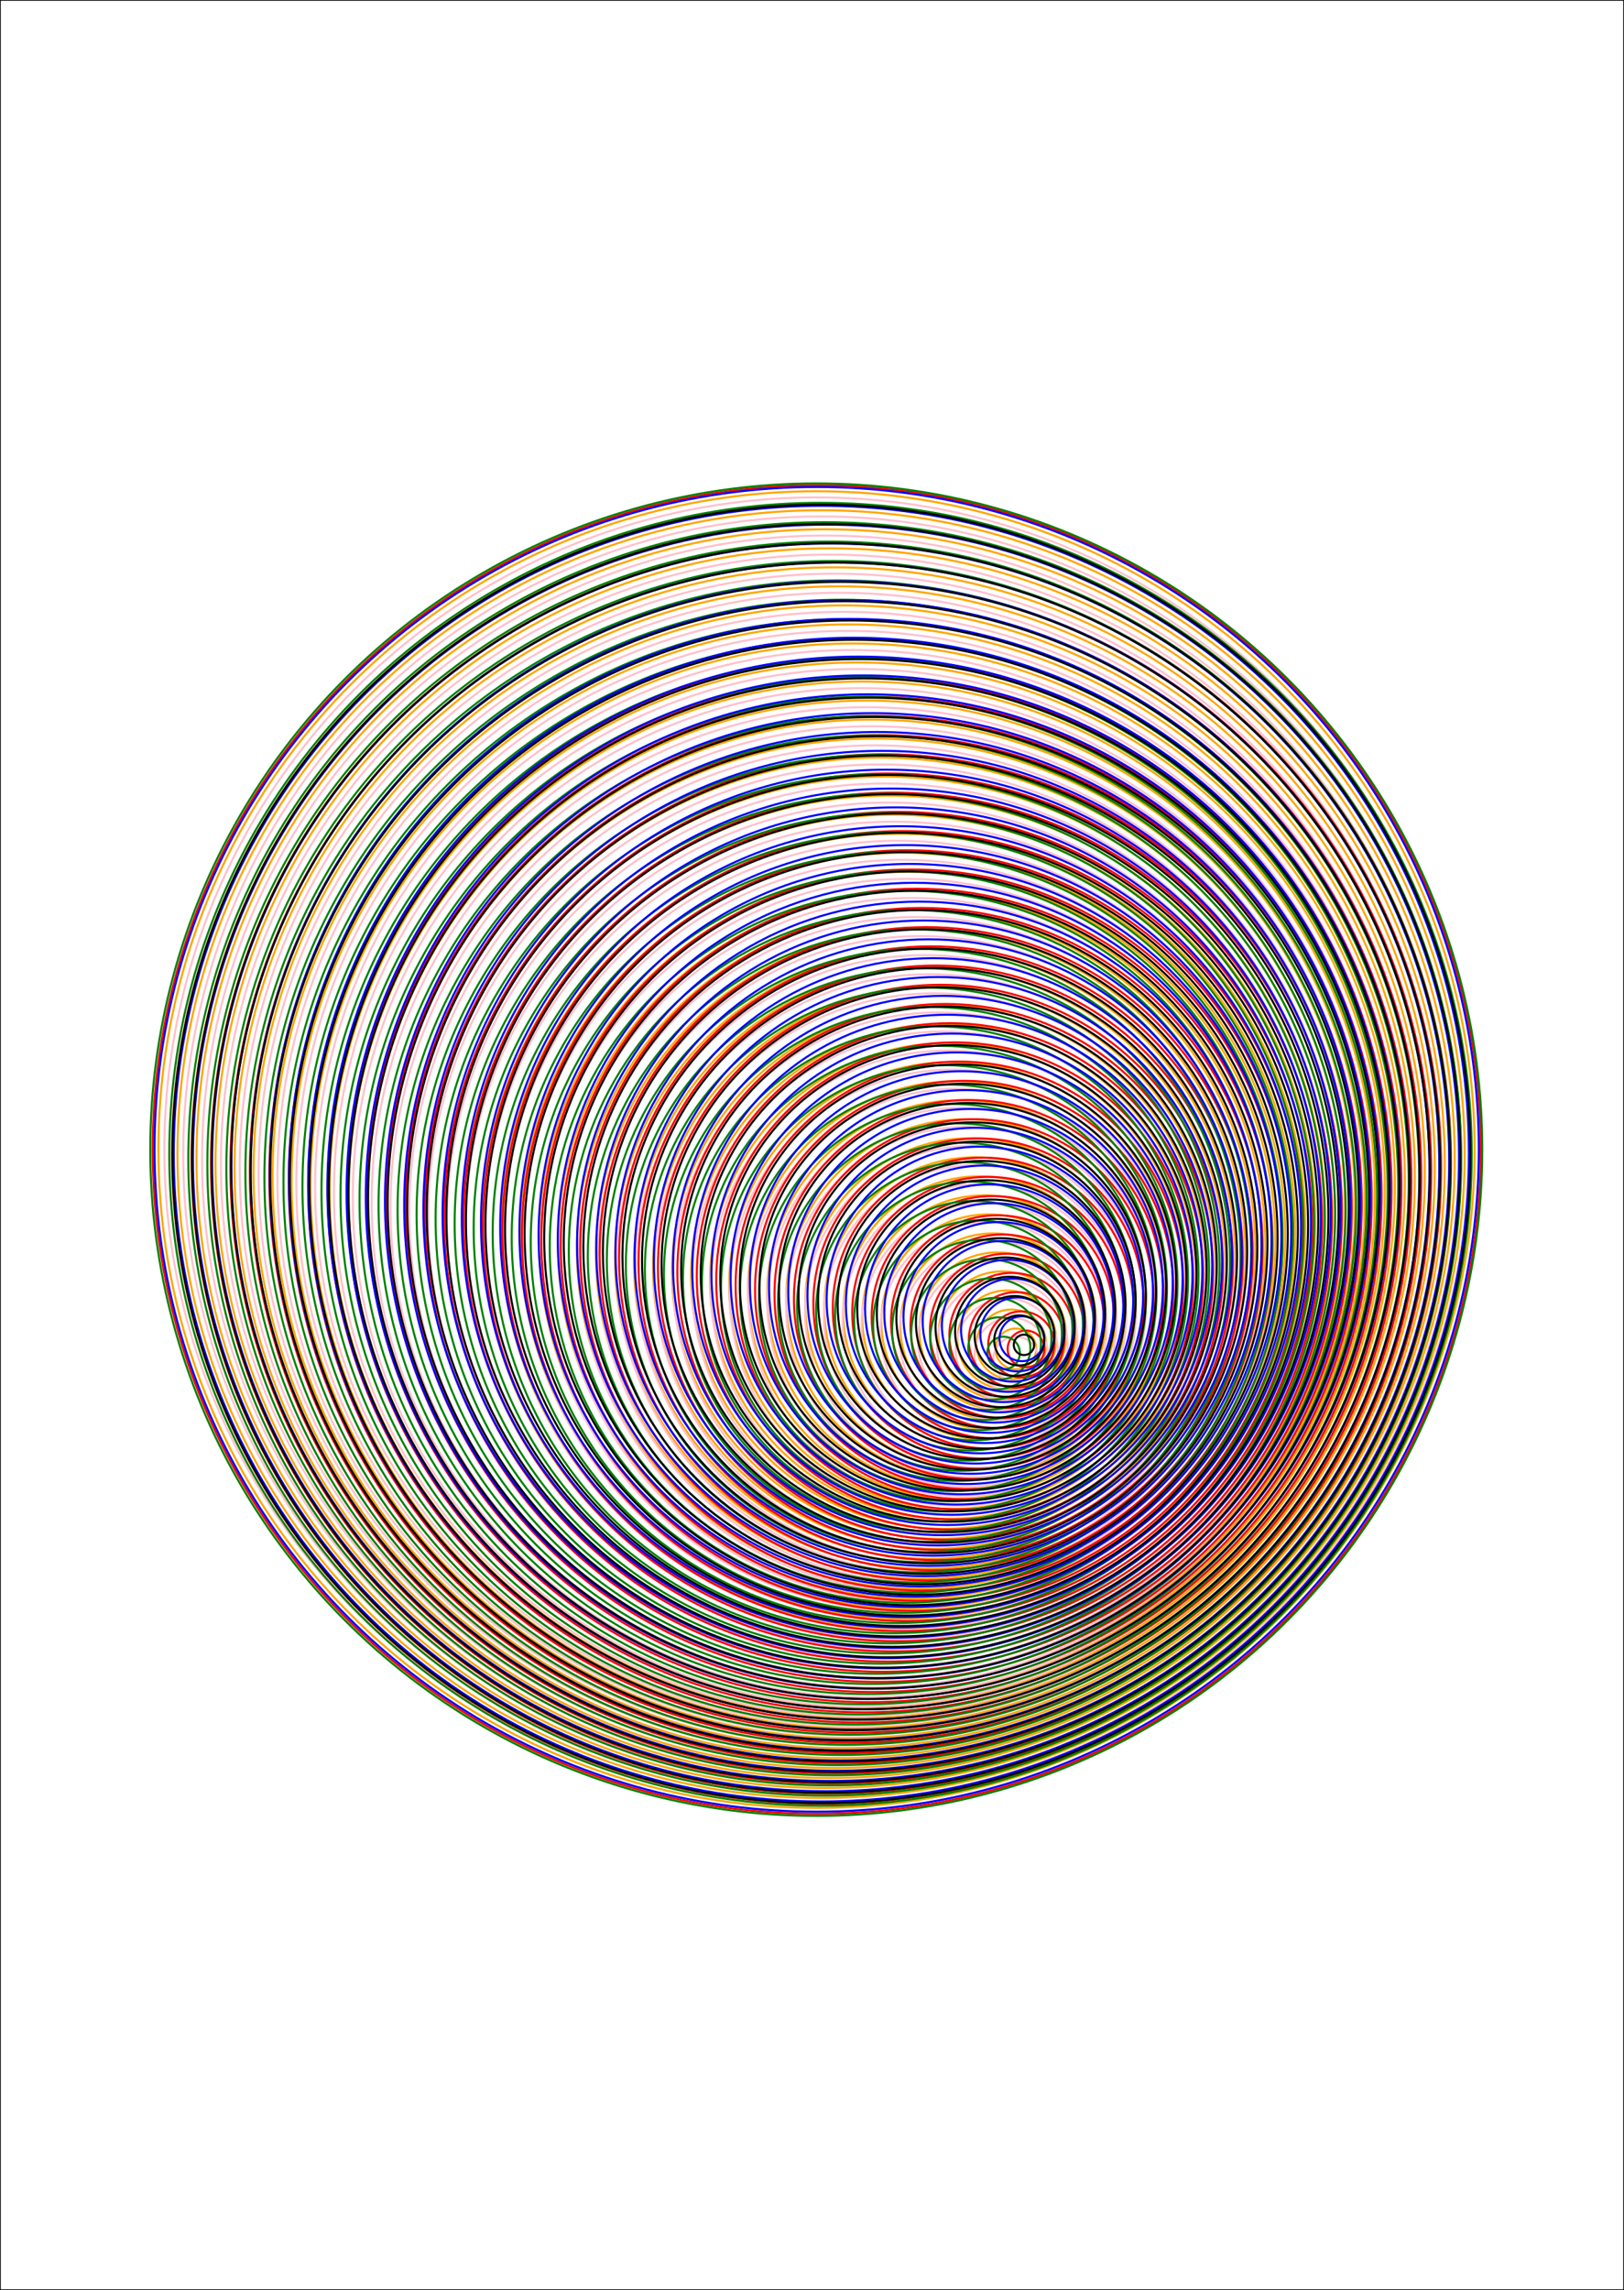 <svg height="1123.2px" viewBox="0 0 796.8 1123.2" width="796.8px" xmlns="http://www.w3.org/2000/svg" xmlns:inkscape="http://www.inkscape.org/namespaces/inkscape">
<g fill="none" id="layer1" inkscape:groupmode="layer" inkscape:label="1" stroke="orange" stroke-width="1.0px">
<circle cx="498.4" cy="661.6" r="10"/>
<circle cx="496.178" cy="659.378" r="17.111"/>
<circle cx="493.956" cy="657.156" r="24.222"/>
<circle cx="491.733" cy="654.933" r="31.333"/>
<circle cx="489.511" cy="652.711" r="38.444"/>
<circle cx="487.289" cy="650.489" r="45.556"/>
<circle cx="485.067" cy="648.267" r="52.667"/>
<circle cx="482.844" cy="646.044" r="59.778"/>
<circle cx="480.622" cy="643.822" r="66.889"/>
<circle cx="478.4" cy="641.6" r="74"/>
<circle cx="476.178" cy="639.378" r="81.111"/>
<circle cx="473.956" cy="637.156" r="88.222"/>
<circle cx="471.733" cy="634.933" r="95.333"/>
<circle cx="469.511" cy="632.711" r="102.444"/>
<circle cx="467.289" cy="630.489" r="109.556"/>
<circle cx="465.067" cy="628.267" r="116.667"/>
<circle cx="462.844" cy="626.044" r="123.778"/>
<circle cx="460.622" cy="623.822" r="130.889"/>
<circle cx="458.4" cy="621.6" r="138"/>
<circle cx="456.178" cy="619.378" r="145.111"/>
<circle cx="453.956" cy="617.156" r="152.222"/>
<circle cx="451.733" cy="614.933" r="159.333"/>
<circle cx="449.511" cy="612.711" r="166.444"/>
<circle cx="447.289" cy="610.489" r="173.556"/>
<circle cx="445.067" cy="608.267" r="180.667"/>
<circle cx="442.844" cy="606.044" r="187.778"/>
<circle cx="440.622" cy="603.822" r="194.889"/>
<circle cx="438.4" cy="601.6" r="202"/>
<circle cx="436.178" cy="599.378" r="209.111"/>
<circle cx="433.956" cy="597.156" r="216.222"/>
<circle cx="431.733" cy="594.933" r="223.333"/>
<circle cx="429.511" cy="592.711" r="230.444"/>
<circle cx="427.289" cy="590.489" r="237.556"/>
<circle cx="425.067" cy="588.267" r="244.667"/>
<circle cx="422.844" cy="586.044" r="251.778"/>
<circle cx="420.622" cy="583.822" r="258.889"/>
<circle cx="418.4" cy="581.6" r="266"/>
<circle cx="416.178" cy="579.378" r="273.111"/>
<circle cx="413.956" cy="577.156" r="280.222"/>
<circle cx="411.733" cy="574.933" r="287.333"/>
<circle cx="409.511" cy="572.711" r="294.444"/>
<circle cx="407.289" cy="570.489" r="301.556"/>
<circle cx="405.067" cy="568.267" r="308.667"/>
<circle cx="402.844" cy="566.044" r="315.778"/>
<circle cx="400.622" cy="563.822" r="322.889"/>
</g>
<g fill="none" id="layer2" inkscape:groupmode="layer" inkscape:label="2" stroke="pink" stroke-width="1.0px">
<circle cx="498.4" cy="666.6" r="11"/>
<circle cx="496.178" cy="664.267" r="18.022"/>
<circle cx="493.956" cy="661.933" r="25.044"/>
<circle cx="491.733" cy="659.6" r="32.067"/>
<circle cx="489.511" cy="657.267" r="39.089"/>
<circle cx="487.289" cy="654.933" r="46.111"/>
<circle cx="485.067" cy="652.6" r="53.133"/>
<circle cx="482.844" cy="650.267" r="60.156"/>
<circle cx="480.622" cy="647.933" r="67.178"/>
<circle cx="478.4" cy="645.6" r="74.2"/>
<circle cx="476.178" cy="643.267" r="81.222"/>
<circle cx="473.956" cy="640.933" r="88.244"/>
<circle cx="471.733" cy="638.6" r="95.267"/>
<circle cx="469.511" cy="636.267" r="102.289"/>
<circle cx="467.289" cy="633.933" r="109.311"/>
<circle cx="465.067" cy="631.6" r="116.333"/>
<circle cx="462.844" cy="629.267" r="123.356"/>
<circle cx="460.622" cy="626.933" r="130.378"/>
<circle cx="458.4" cy="624.6" r="137.4"/>
<circle cx="456.178" cy="622.267" r="144.422"/>
<circle cx="453.956" cy="619.933" r="151.444"/>
<circle cx="451.733" cy="617.6" r="158.467"/>
<circle cx="449.511" cy="615.267" r="165.489"/>
<circle cx="447.289" cy="612.933" r="172.511"/>
<circle cx="445.067" cy="610.6" r="179.533"/>
<circle cx="442.844" cy="608.267" r="186.556"/>
<circle cx="440.622" cy="605.933" r="193.578"/>
<circle cx="438.4" cy="603.6" r="200.6"/>
<circle cx="436.178" cy="601.267" r="207.622"/>
<circle cx="433.956" cy="598.933" r="214.644"/>
<circle cx="431.733" cy="596.6" r="221.667"/>
<circle cx="429.511" cy="594.267" r="228.689"/>
<circle cx="427.289" cy="591.933" r="235.711"/>
<circle cx="425.067" cy="589.6" r="242.733"/>
<circle cx="422.844" cy="587.267" r="249.756"/>
<circle cx="420.622" cy="584.933" r="256.778"/>
<circle cx="418.4" cy="582.6" r="263.8"/>
<circle cx="416.178" cy="580.267" r="270.822"/>
<circle cx="413.956" cy="577.933" r="277.844"/>
<circle cx="411.733" cy="575.6" r="284.867"/>
<circle cx="409.511" cy="573.267" r="291.889"/>
<circle cx="407.289" cy="570.933" r="298.911"/>
<circle cx="405.067" cy="568.6" r="305.933"/>
<circle cx="402.844" cy="566.267" r="312.956"/>
<circle cx="400.622" cy="563.933" r="319.978"/>
</g>
<g fill="none" id="layer3" inkscape:groupmode="layer" inkscape:label="3" stroke="red" stroke-width="1.0px">
<circle cx="503.4" cy="661.6" r="9"/>
<circle cx="501.067" cy="659.378" r="16.2"/>
<circle cx="498.733" cy="657.156" r="23.4"/>
<circle cx="496.4" cy="654.933" r="30.6"/>
<circle cx="494.067" cy="652.711" r="37.8"/>
<circle cx="491.733" cy="650.489" r="45"/>
<circle cx="489.4" cy="648.267" r="52.2"/>
<circle cx="487.067" cy="646.044" r="59.4"/>
<circle cx="484.733" cy="643.822" r="66.6"/>
<circle cx="482.4" cy="641.6" r="73.8"/>
<circle cx="480.067" cy="639.378" r="81"/>
<circle cx="477.733" cy="637.156" r="88.2"/>
<circle cx="475.4" cy="634.933" r="95.4"/>
<circle cx="473.067" cy="632.711" r="102.6"/>
<circle cx="470.733" cy="630.489" r="109.8"/>
<circle cx="468.4" cy="628.267" r="117"/>
<circle cx="466.067" cy="626.044" r="124.2"/>
<circle cx="463.733" cy="623.822" r="131.4"/>
<circle cx="461.4" cy="621.6" r="138.6"/>
<circle cx="459.067" cy="619.378" r="145.8"/>
<circle cx="456.733" cy="617.156" r="153"/>
<circle cx="454.4" cy="614.933" r="160.2"/>
<circle cx="452.067" cy="612.711" r="167.4"/>
<circle cx="449.733" cy="610.489" r="174.6"/>
<circle cx="447.4" cy="608.267" r="181.8"/>
<circle cx="445.067" cy="606.044" r="189"/>
<circle cx="442.733" cy="603.822" r="196.2"/>
<circle cx="440.4" cy="601.6" r="203.4"/>
<circle cx="438.067" cy="599.378" r="210.6"/>
<circle cx="435.733" cy="597.156" r="217.8"/>
<circle cx="433.4" cy="594.933" r="225"/>
<circle cx="431.067" cy="592.711" r="232.2"/>
<circle cx="428.733" cy="590.489" r="239.4"/>
<circle cx="426.4" cy="588.267" r="246.6"/>
<circle cx="424.067" cy="586.044" r="253.8"/>
<circle cx="421.733" cy="583.822" r="261"/>
<circle cx="419.4" cy="581.6" r="268.2"/>
<circle cx="417.067" cy="579.378" r="275.4"/>
<circle cx="414.733" cy="577.156" r="282.6"/>
<circle cx="412.4" cy="574.933" r="289.8"/>
<circle cx="410.067" cy="572.711" r="297"/>
<circle cx="407.733" cy="570.489" r="304.2"/>
<circle cx="405.4" cy="568.267" r="311.4"/>
<circle cx="403.067" cy="566.044" r="318.6"/>
<circle cx="400.733" cy="563.822" r="325.8"/>
</g>
<g fill="none" id="layer4" inkscape:groupmode="layer" inkscape:label="4" stroke="green" stroke-width="1.0px">
<circle cx="492.4" cy="663.6" r="8"/>
<circle cx="490.311" cy="661.333" r="15.244"/>
<circle cx="488.222" cy="659.067" r="22.489"/>
<circle cx="486.133" cy="656.8" r="29.733"/>
<circle cx="484.044" cy="654.533" r="36.978"/>
<circle cx="481.956" cy="652.267" r="44.222"/>
<circle cx="479.867" cy="650" r="51.467"/>
<circle cx="477.778" cy="647.733" r="58.711"/>
<circle cx="475.689" cy="645.467" r="65.956"/>
<circle cx="473.6" cy="643.2" r="73.2"/>
<circle cx="471.511" cy="640.933" r="80.444"/>
<circle cx="469.422" cy="638.667" r="87.689"/>
<circle cx="467.333" cy="636.4" r="94.933"/>
<circle cx="465.244" cy="634.133" r="102.178"/>
<circle cx="463.156" cy="631.867" r="109.422"/>
<circle cx="461.067" cy="629.6" r="116.667"/>
<circle cx="458.978" cy="627.333" r="123.911"/>
<circle cx="456.889" cy="625.067" r="131.156"/>
<circle cx="454.8" cy="622.8" r="138.4"/>
<circle cx="452.711" cy="620.533" r="145.644"/>
<circle cx="450.622" cy="618.267" r="152.889"/>
<circle cx="448.533" cy="616" r="160.133"/>
<circle cx="446.444" cy="613.733" r="167.378"/>
<circle cx="444.356" cy="611.467" r="174.622"/>
<circle cx="442.267" cy="609.2" r="181.867"/>
<circle cx="440.178" cy="606.933" r="189.111"/>
<circle cx="438.089" cy="604.667" r="196.356"/>
<circle cx="436" cy="602.4" r="203.6"/>
<circle cx="433.911" cy="600.133" r="210.844"/>
<circle cx="431.822" cy="597.867" r="218.089"/>
<circle cx="429.733" cy="595.6" r="225.333"/>
<circle cx="427.644" cy="593.333" r="232.578"/>
<circle cx="425.556" cy="591.067" r="239.822"/>
<circle cx="423.467" cy="588.8" r="247.067"/>
<circle cx="421.378" cy="586.533" r="254.311"/>
<circle cx="419.289" cy="584.267" r="261.556"/>
<circle cx="417.2" cy="582" r="268.8"/>
<circle cx="415.111" cy="579.733" r="276.044"/>
<circle cx="413.022" cy="577.467" r="283.289"/>
<circle cx="410.933" cy="575.2" r="290.533"/>
<circle cx="408.844" cy="572.933" r="297.778"/>
<circle cx="406.756" cy="570.667" r="305.022"/>
<circle cx="404.667" cy="568.4" r="312.267"/>
<circle cx="402.578" cy="566.133" r="319.511"/>
<circle cx="400.489" cy="563.867" r="326.756"/>
</g>
<g fill="none" id="layer5" inkscape:groupmode="layer" inkscape:label="5" stroke="blue" stroke-width="1.0px">
<circle cx="501.4" cy="656.6" r="11"/>
<circle cx="499.111" cy="654.489" r="18.133"/>
<circle cx="496.822" cy="652.378" r="25.267"/>
<circle cx="494.533" cy="650.267" r="32.4"/>
<circle cx="492.244" cy="648.156" r="39.533"/>
<circle cx="489.956" cy="646.044" r="46.667"/>
<circle cx="487.667" cy="643.933" r="53.8"/>
<circle cx="485.378" cy="641.822" r="60.933"/>
<circle cx="483.089" cy="639.711" r="68.067"/>
<circle cx="480.8" cy="637.6" r="75.2"/>
<circle cx="478.511" cy="635.489" r="82.333"/>
<circle cx="476.222" cy="633.378" r="89.467"/>
<circle cx="473.933" cy="631.267" r="96.6"/>
<circle cx="471.644" cy="629.156" r="103.733"/>
<circle cx="469.356" cy="627.044" r="110.867"/>
<circle cx="467.067" cy="624.933" r="118"/>
<circle cx="464.778" cy="622.822" r="125.133"/>
<circle cx="462.489" cy="620.711" r="132.267"/>
<circle cx="460.2" cy="618.6" r="139.4"/>
<circle cx="457.911" cy="616.489" r="146.533"/>
<circle cx="455.622" cy="614.378" r="153.667"/>
<circle cx="453.333" cy="612.267" r="160.8"/>
<circle cx="451.044" cy="610.156" r="167.933"/>
<circle cx="448.756" cy="608.044" r="175.067"/>
<circle cx="446.467" cy="605.933" r="182.2"/>
<circle cx="444.178" cy="603.822" r="189.333"/>
<circle cx="441.889" cy="601.711" r="196.467"/>
<circle cx="439.6" cy="599.6" r="203.6"/>
<circle cx="437.311" cy="597.489" r="210.733"/>
<circle cx="435.022" cy="595.378" r="217.867"/>
<circle cx="432.733" cy="593.267" r="225"/>
<circle cx="430.444" cy="591.156" r="232.133"/>
<circle cx="428.156" cy="589.044" r="239.267"/>
<circle cx="425.867" cy="586.933" r="246.4"/>
<circle cx="423.578" cy="584.822" r="253.533"/>
<circle cx="421.289" cy="582.711" r="260.667"/>
<circle cx="419" cy="580.6" r="267.8"/>
<circle cx="416.711" cy="578.489" r="274.933"/>
<circle cx="414.422" cy="576.378" r="282.067"/>
<circle cx="412.133" cy="574.267" r="289.2"/>
<circle cx="409.844" cy="572.156" r="296.333"/>
<circle cx="407.556" cy="570.044" r="303.467"/>
<circle cx="405.267" cy="567.933" r="310.6"/>
<circle cx="402.978" cy="565.822" r="317.733"/>
<circle cx="400.689" cy="563.711" r="324.867"/>
</g>
<g fill="none" id="layer6" inkscape:groupmode="layer" inkscape:label="6" stroke="black" stroke-width="1.0px">
<circle cx="502.4" cy="659.6" r="5"/>
<circle cx="500.089" cy="657.422" r="12.289"/>
<circle cx="497.778" cy="655.244" r="19.578"/>
<circle cx="495.467" cy="653.067" r="26.867"/>
<circle cx="493.156" cy="650.889" r="34.156"/>
<circle cx="490.844" cy="648.711" r="41.444"/>
<circle cx="488.533" cy="646.533" r="48.733"/>
<circle cx="486.222" cy="644.356" r="56.022"/>
<circle cx="483.911" cy="642.178" r="63.311"/>
<circle cx="481.6" cy="640" r="70.6"/>
<circle cx="479.289" cy="637.822" r="77.889"/>
<circle cx="476.978" cy="635.644" r="85.178"/>
<circle cx="474.667" cy="633.467" r="92.467"/>
<circle cx="472.356" cy="631.289" r="99.756"/>
<circle cx="470.044" cy="629.111" r="107.044"/>
<circle cx="467.733" cy="626.933" r="114.333"/>
<circle cx="465.422" cy="624.756" r="121.622"/>
<circle cx="463.111" cy="622.578" r="128.911"/>
<circle cx="460.8" cy="620.4" r="136.2"/>
<circle cx="458.489" cy="618.222" r="143.489"/>
<circle cx="456.178" cy="616.044" r="150.778"/>
<circle cx="453.867" cy="613.867" r="158.067"/>
<circle cx="451.556" cy="611.689" r="165.356"/>
<circle cx="449.244" cy="609.511" r="172.644"/>
<circle cx="446.933" cy="607.333" r="179.933"/>
<circle cx="444.622" cy="605.156" r="187.222"/>
<circle cx="442.311" cy="602.978" r="194.511"/>
<circle cx="440" cy="600.8" r="201.8"/>
<circle cx="437.689" cy="598.622" r="209.089"/>
<circle cx="435.378" cy="596.444" r="216.378"/>
<circle cx="433.067" cy="594.267" r="223.667"/>
<circle cx="430.756" cy="592.089" r="230.956"/>
<circle cx="428.444" cy="589.911" r="238.244"/>
<circle cx="426.133" cy="587.733" r="245.533"/>
<circle cx="423.822" cy="585.556" r="252.822"/>
<circle cx="421.511" cy="583.378" r="260.111"/>
<circle cx="419.2" cy="581.2" r="267.4"/>
<circle cx="416.889" cy="579.022" r="274.689"/>
<circle cx="414.578" cy="576.844" r="281.978"/>
<circle cx="412.267" cy="574.667" r="289.267"/>
<circle cx="409.956" cy="572.489" r="296.556"/>
<circle cx="407.644" cy="570.311" r="303.844"/>
<circle cx="405.333" cy="568.133" r="311.133"/>
<circle cx="403.022" cy="565.956" r="318.422"/>
</g>
<g fill="none" id="layer7" inkscape:groupmode="layer" inkscape:label="7" stroke="black" stroke-width="0.2mm">
<rect height="1123.2" width="796.8" x="0" y="0"/>
</g>
</svg>